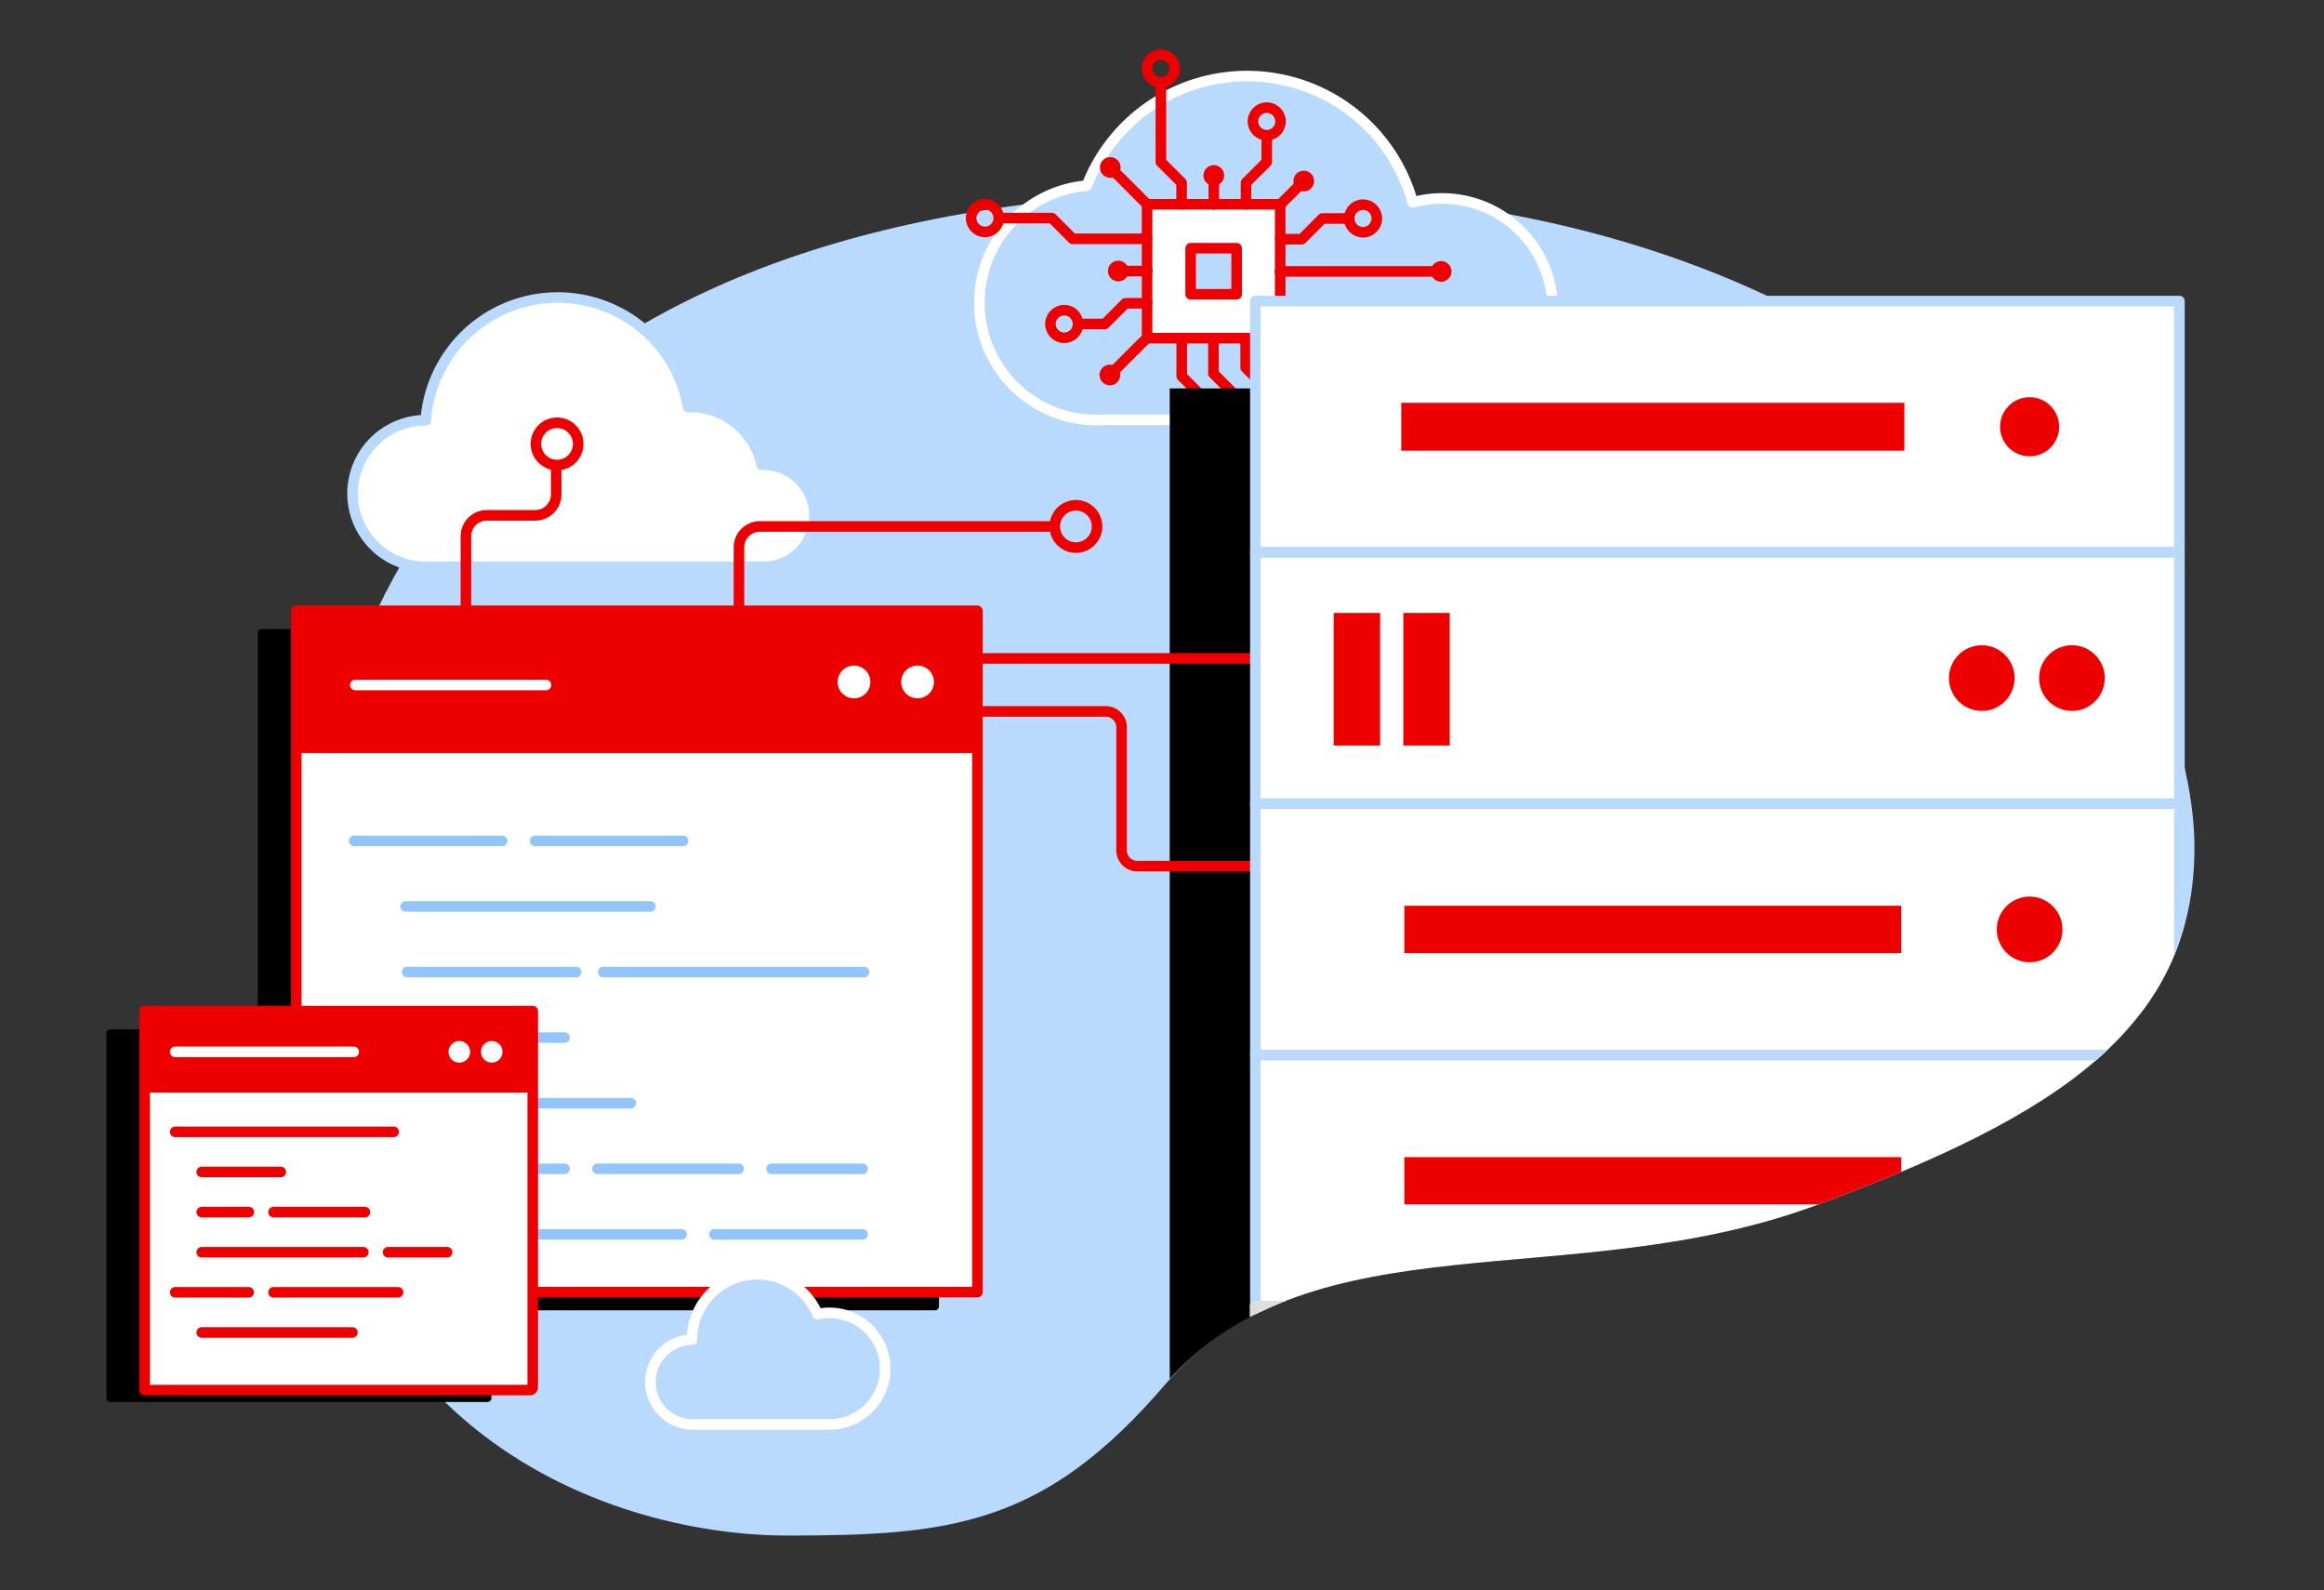 <svg id="fbcc6e56-f19a-485f-9312-3d9e5fc94cf8" data-name="artwork" xmlns="http://www.w3.org/2000/svg" xmlns:xlink="http://www.w3.org/1999/xlink" viewBox="0 0 659.717 451.327">
  <rect x="0" y="0" width="659.717" height="451.327" fill="#333333" stroke="none"/>
  <defs>
    <clipPath id="be027f95-e91e-4839-924d-b1acb589b874">
      <path d="M622.918,240.506C623.946,12.351,669.955,58.004,354.048,54.217,154.329,51.823,85.177,155.829,85.177,282.845s92.478,152.948,138.57,152.948,71.624-2.924,107.071-43.154c42.106-47.788,115.468-24.97,184.552-50.52C583.67,316.858,622.686,292.098,622.918,240.506Z" style="fill: none"/>
    </clipPath>
  </defs>
  <g>
    <path d="M622.943,240.506c0-59.274-69.204-186.289-269.126-186.289S84.69,155.829,84.69,282.845,177.256,435.793,223.392,435.793s72.913-2.638,107.356-42.868c41.437-48.398,115.34-25.403,184.544-50.806S622.943,291.313,622.943,240.506Z" style="fill: #b9dafc"/>
    <path d="M440.788,87.736A31.416,31.416,0,0,0,401.034,57.444a48.795,48.795,0,0,0-92.519-4.758,33.332,33.332,0,0,0,2.814,66.544c.726,0,1.444-.031,2.158-.077h40.492l.009 0.0.009-0h55.368l.004 0.0.004-0h2.102l.001-.078A31.414,31.414,0,0,0,440.788,87.736Z" style="fill: #b9dafc;stroke: #fff;stroke-linecap: round;stroke-linejoin: round;stroke-width: 3px"/>
    <g>
      <rect x="325.946" y="58.407" width="37.136" height="37.136" style="fill: #fff"/>
      <g>
        <g>
          <g>
            <g>
              <polyline points="373.858 106.424 363.406 95.972 344.461 95.972" style="fill: none;stroke: #e00;stroke-linecap: round;stroke-linejoin: round;stroke-width: 3px"/>
              <polyline points="344.461 95.972 344.461 106.023 353.141 114.703" style="fill: none;stroke: #e00;stroke-linecap: round;stroke-linejoin: round;stroke-width: 3px"/>
              <polyline points="335.457 95.972 335.457 106.774 342.482 113.799" style="fill: none;stroke: #e00;stroke-linecap: round;stroke-linejoin: round;stroke-width: 3px"/>
              <polyline points="359.486 117.227 359.486 110.219 353.607 104.352 353.607 95.972" style="fill: none;stroke: #e00;stroke-linecap: round;stroke-linejoin: round;stroke-width: 3px"/>
              <circle cx="359.486" cy="119.489" r="3.92" style="fill: #fff;stroke: #e00;stroke-linecap: round;stroke-linejoin: round;stroke-width: 3.692px"/>
              <circle cx="373.858" cy="106.424" r="2.94" style="fill: #e00"/>
            </g>
            <g>
              <polyline points="315.064 106.424 325.516 95.972 344.461 95.972" style="fill: none;stroke: #e00;stroke-linecap: round;stroke-linejoin: round;stroke-width: 3px"/>
              <circle cx="315.064" cy="106.424" r="2.94" style="fill: #e00"/>
            </g>
          </g>
          <g>
            <g>
              <g>
                <polyline points="370.106 51.382 363.406 58.082 363.406 77.027" style="fill: none;stroke: #e00;stroke-linecap: round;stroke-linejoin: round;stroke-width: 3px"/>
                <line x1="408.503" y1="77.027" x2="363.406" y2="77.027" style="fill: none;stroke: #e00;stroke-linecap: round;stroke-linejoin: round;stroke-width: 3px"/>
                <circle cx="409.096" cy="77.027" r="2.94" style="fill: #e00"/>
                <polyline points="382.41 62.002 375.402 62.002 369.535 67.881 363.406 67.881" style="fill: none;stroke: #e00;stroke-linecap: round;stroke-linejoin: round;stroke-width: 3px"/>
                <circle cx="386.923" cy="62.002" r="3.92" style="fill: none;stroke: #e00;stroke-linecap: round;stroke-linejoin: round;stroke-width: 3px"/>
                <circle cx="370.106" cy="51.382" r="2.94" style="fill: #e00"/>
              </g>
              <g>
                <line x1="363.406" y1="95.972" x2="363.406" y2="77.027" style="fill: #fff;stroke: #e00;stroke-linecap: round;stroke-linejoin: round;stroke-width: 3px"/>
                <polyline points="382.41 92.052 375.402 92.052 369.535 86.173 363.406 86.173" style="fill: none;stroke: #e00;stroke-linecap: round;stroke-linejoin: round;stroke-width: 3px"/>
                <circle cx="386.923" cy="92.052" r="3.92" style="fill: #fff;stroke: #e00;stroke-linecap: round;stroke-linejoin: round;stroke-width: 3.692px"/>
              </g>
            </g>
            <g>
              <g>
                <g>
                  <polyline points="315.169 47.525 325.622 57.977 344.566 57.977" style="fill: none;stroke: #e00;stroke-linecap: round;stroke-linejoin: round;stroke-width: 3px"/>
                  <line x1="344.566" y1="50.395" x2="344.566" y2="57.977" style="fill: none;stroke: #e00;stroke-linecap: round;stroke-linejoin: round;stroke-width: 3px"/>
                  <circle cx="344.566" cy="49.802" r="2.94" style="fill: #e00"/>
                  <polyline points="329.541 23.966 329.541 45.98 335.421 51.848 335.421 57.977" style="fill: none;stroke: #e00;stroke-linecap: round;stroke-linejoin: round;stroke-width: 3px"/>
                  <circle cx="329.541" cy="19.454" r="3.92" style="fill: none;stroke: #e00;stroke-linecap: round;stroke-linejoin: round;stroke-width: 3px"/>
                  <circle cx="315.169" cy="47.525" r="2.94" style="fill: #e00"/>
                </g>
                <g>
                  <line x1="363.511" y1="57.977" x2="344.566" y2="57.977" style="fill: #fff;stroke: #e00;stroke-linecap: round;stroke-linejoin: round;stroke-width: 3px"/>
                  <polyline points="359.591 38.972 359.591 45.98 353.712 51.848 353.712 57.977" style="fill: none;stroke: #e00;stroke-linecap: round;stroke-linejoin: round;stroke-width: 3px"/>
                  <circle cx="359.591" cy="34.46" r="3.92" style="fill: none;stroke: #e00;stroke-linecap: round;stroke-linejoin: round;stroke-width: 3px"/>
                </g>
              </g>
              <g>
                <g>
                  <line x1="325.622" y1="95.866" x2="325.622" y2="76.922" style="fill: #fff;stroke: #e00;stroke-linecap: round;stroke-linejoin: round;stroke-width: 3px"/>
                  <line x1="318.04" y1="76.922" x2="325.622" y2="76.922" style="fill: none;stroke: #e00;stroke-linecap: round;stroke-linejoin: round;stroke-width: 3px"/>
                  <circle cx="317.446" cy="76.922" r="2.94" style="fill: #e00"/>
                  <polyline points="306.617 91.947 313.625 91.947 319.492 86.067 325.622 86.067" style="fill: none;stroke: #e00;stroke-linecap: round;stroke-linejoin: round;stroke-width: 3px"/>
                  <circle cx="302.104" cy="91.947" r="3.92" style="fill: none;stroke: #e00;stroke-linecap: round;stroke-linejoin: round;stroke-width: 3px"/>
                </g>
                <g>
                  <line x1="325.622" y1="57.977" x2="325.622" y2="76.922" style="fill: #fff;stroke: #e00;stroke-linecap: round;stroke-linejoin: round;stroke-width: 3px"/>
                  <polyline points="284.108 61.897 298.619 61.897 304.486 67.776 325.622 67.776" style="fill: none;stroke: #e00;stroke-linecap: round;stroke-linejoin: round;stroke-width: 3px"/>
                  <circle cx="279.595" cy="61.897" r="3.92" style="fill: none;stroke: #e00;stroke-linecap: round;stroke-linejoin: round;stroke-width: 3px"/>
                </g>
              </g>
            </g>
          </g>
        </g>
        <rect x="337.981" y="70.442" width="13.065" height="13.065" style="fill: #b9dafc;stroke: #e00;stroke-linecap: round;stroke-linejoin: round;stroke-width: 3px"/>
      </g>
    </g>
    <g>
      <g style="clip-path: url(#be027f95-e91e-4839-924d-b1acb589b874)">
        <g>
          <rect x="332.057" y="110.24" width="275.719" height="291.037"/>
          <path d="M355.358,245.823H322.88a4.494,4.494,0,0,1-4.494-4.494v-34.934a4.494,4.494,0,0,0-4.494-4.494h-51.846" style="fill: none;stroke: #e00;stroke-linejoin: round;stroke-width: 3px"/>
          <line x1="262.797" y1="186.855" x2="355.317" y2="186.855" style="fill: none;stroke: #e00;stroke-linejoin: round;stroke-width: 3px"/>
          <g>
            <rect x="356.36" y="85.446" width="262.313" height="71.331" style="fill: #fff;stroke: #b9dafc;stroke-linecap: round;stroke-linejoin: round;stroke-width: 3px"/>
            <circle cx="576.151" cy="121.111" r="8.387" style="fill: #e00"/>
            <rect x="356.36" y="156.776" width="262.313" height="71.331" style="fill: #fff;stroke: #b9dafc;stroke-linecap: round;stroke-linejoin: round;stroke-width: 3px"/>
            <circle cx="588.165" cy="192.442" r="9.319" style="fill: #e00"/>
            <circle cx="562.564" cy="192.442" r="9.319" style="fill: #e00"/>
            <rect x="356.36" y="228.107" width="262.313" height="71.331" style="fill: #fff;stroke: #b9dafc;stroke-linecap: round;stroke-linejoin: round;stroke-width: 3px"/>
            <circle cx="576.151" cy="263.772" r="9.319" style="fill: #e00"/>
            <rect x="356.36" y="299.438" width="262.313" height="71.331" style="fill: #fff;stroke: #b9dafc;stroke-linecap: round;stroke-linejoin: round;stroke-width: 3px"/>
            <rect x="356.36" y="370.768" width="262.313" height="71.331" style="fill: #fff;stroke: #dedede;stroke-linecap: round;stroke-linejoin: round;stroke-width: 3.175px"/>
            <circle cx="576.151" cy="335.103" r="9.319" style="fill: #e00"/>
            <g>
              <rect x="397.775" y="114.317" width="142.818" height="13.587" style="fill: #e00"/>
              <rect x="378.598" y="173.947" width="13.179" height="37.643" style="fill: #e00"/>
              <rect x="398.361" y="173.947" width="13.179" height="37.643" style="fill: #e00"/>
              <rect x="398.657" y="257.063" width="141.054" height="13.419" style="fill: #e00"/>
              <rect x="398.657" y="328.393" width="141.054" height="13.419" style="fill: #e00"/>
            </g>
          </g>
        </g>
      </g>
      <path d="M216.71,131.882c-.159,0-.317.007-.475.012a20.812,20.812,0,0,0-20.332-16.388c-.192,0-.381.009-.572.014a37.571,37.571,0,0,0-74.476,3.74c-.037-0-.074-.003-.112-.003a20.808,20.808,0,0,0,0,41.615h95.967a14.495,14.495,0,1,0,0-28.991Z" style="fill: #fff;stroke: #b9dafc;stroke-linecap: round;stroke-linejoin: round;stroke-width: 3px"/>
      <g>
        <rect x="73.189" y="178.503" width="193.36" height="193.36" rx="1.061"/>
        <g>
          <rect x="84.103" y="173.347" width="193.36" height="193.36" style="fill: #fff;stroke: #e00;stroke-linecap: round;stroke-linejoin: round;stroke-width: 3px"/>
          <rect x="84.103" y="173.347" width="193.36" height="40.391" style="fill: #e00"/>
          <g>
            <circle cx="242.426" cy="193.542" r="4.649" style="fill: #fff"/>
            <circle cx="260.473" cy="193.542" r="4.649" style="fill: #fff"/>
          </g>
          <line x1="155.002" y1="194.401" x2="100.861" y2="194.401" style="fill: none;stroke: #fff;stroke-linecap: round;stroke-linejoin: round;stroke-width: 3px"/>
          <g>
            <g>
              <line x1="151.885" y1="238.648" x2="193.913" y2="238.648" style="fill: none;stroke: #92c5f9;stroke-linecap: round;stroke-miterlimit: 10;stroke-width: 3px"/>
              <line x1="100.517" y1="238.648" x2="142.545" y2="238.648" style="fill: none;stroke: #92c5f9;stroke-linecap: round;stroke-miterlimit: 10;stroke-width: 3px"/>
            </g>
            <line x1="115.135" y1="257.259" x2="184.617" y2="257.259" style="fill: none;stroke: #92c5f9;stroke-linecap: round;stroke-miterlimit: 10;stroke-width: 3px"/>
            <g>
              <line x1="245.281" y1="275.871" x2="171.238" y2="275.871" style="fill: none;stroke: #92c5f9;stroke-linecap: round;stroke-miterlimit: 10;stroke-width: 3px"/>
              <line x1="115.575" y1="275.871" x2="163.523" y2="275.871" style="fill: none;stroke: #92c5f9;stroke-linecap: round;stroke-miterlimit: 10;stroke-width: 3px"/>
            </g>
            <g>
              <line x1="115.135" y1="350.318" x2="142.105" y2="350.318" style="fill: none;stroke: #aaa;stroke-linecap: round;stroke-miterlimit: 10;stroke-width: 3.436px"/>
              <line x1="193.473" y1="350.318" x2="151.445" y2="350.318" style="fill: none;stroke: #92c5f9;stroke-linecap: round;stroke-miterlimit: 10;stroke-width: 3px"/>
              <line x1="244.841" y1="350.318" x2="202.813" y2="350.318" style="fill: none;stroke: #92c5f9;stroke-linecap: round;stroke-miterlimit: 10;stroke-width: 3px"/>
            </g>
            <line x1="115.135" y1="294.483" x2="160.261" y2="294.483" style="fill: none;stroke: #92c5f9;stroke-linecap: round;stroke-miterlimit: 10;stroke-width: 3px"/>
            <g>
              <line x1="115.135" y1="331.706" x2="160.261" y2="331.706" style="fill: none;stroke: #92c5f9;stroke-linecap: round;stroke-miterlimit: 10;stroke-width: 3px"/>
              <line x1="209.664" y1="331.706" x2="169.6" y2="331.706" style="fill: none;stroke: #92c5f9;stroke-linecap: round;stroke-miterlimit: 10;stroke-width: 3px"/>
              <line x1="244.841" y1="331.706" x2="219.004" y2="331.706" style="fill: none;stroke: #92c5f9;stroke-linecap: round;stroke-miterlimit: 10;stroke-width: 3px"/>
            </g>
            <g>
              <line x1="100.077" y1="313.094" x2="135.312" y2="313.094" style="fill: none;stroke: #aaa;stroke-linecap: round;stroke-miterlimit: 10;stroke-width: 3.436px"/>
              <line x1="179.064" y1="313.094" x2="143.027" y2="313.094" style="fill: none;stroke: #92c5f9;stroke-linecap: round;stroke-miterlimit: 10;stroke-width: 3px"/>
            </g>
          </g>
        </g>
        <g>
          <rect x="30.213" y="292.098" width="109.278" height="105.793" rx="1.06"/>
          <g>
            <path d="M41.051,286.964H151.233a0,0,0,0,1,0,0v106.747a.804.804,0,0,1-.804.804H41.051a0,0,0,0,1,0,0V286.964A0,0,0,0,1,41.051,286.964Z" style="fill: #fff;stroke: #e00;stroke-linecap: round;stroke-linejoin: round;stroke-width: 3px"/>
            <rect x="41.051" y="286.964" width="110.182" height="23.11" style="fill: #e00"/>
            <line x1="49.738" y1="298.519" x2="100.407" y2="298.519" style="fill: none;stroke: #fff;stroke-linecap: round;stroke-linejoin: round;stroke-width: 3px"/>
            <circle cx="130.387" cy="298.519" r="3.068" style="fill: #fff"/>
            <circle cx="139.59" cy="298.519" r="3.068" style="fill: #fff"/>
            <g>
              <line x1="49.738" y1="321.22" x2="111.759" y2="321.22" style="fill: none;stroke: #e00;stroke-linecap: round;stroke-linejoin: round;stroke-width: 3px"/>
              <g>
                <line x1="57.267" y1="343.996" x2="70.642" y2="343.996" style="fill: none;stroke: #e00;stroke-linecap: round;stroke-linejoin: round;stroke-width: 3px"/>
                <line x1="77.648" y1="343.996" x2="103.605" y2="343.996" style="fill: none;stroke: #e00;stroke-linecap: round;stroke-linejoin: round;stroke-width: 3px"/>
              </g>
              <g>
                <line x1="57.267" y1="355.384" x2="103.133" y2="355.384" style="fill: none;stroke: #e00;stroke-linecap: round;stroke-linejoin: round;stroke-width: 3px"/>
                <line x1="110.162" y1="355.384" x2="126.93" y2="355.384" style="fill: none;stroke: #e00;stroke-linecap: round;stroke-linejoin: round;stroke-width: 3px"/>
              </g>
              <line x1="57.267" y1="332.608" x2="79.715" y2="332.608" style="fill: none;stroke: #e00;stroke-linecap: round;stroke-linejoin: round;stroke-width: 3px"/>
              <line x1="57.267" y1="378.16" x2="100.044" y2="378.16" style="fill: none;stroke: #e00;stroke-linecap: round;stroke-linejoin: round;stroke-width: 3px"/>
              <g>
                <line x1="49.738" y1="366.772" x2="70.6" y2="366.772" style="fill: none;stroke: #e00;stroke-linecap: round;stroke-linejoin: round;stroke-width: 3px"/>
                <line x1="77.648" y1="366.772" x2="112.997" y2="366.772" style="fill: none;stroke: #e00;stroke-linecap: round;stroke-linejoin: round;stroke-width: 3px"/>
              </g>
            </g>
          </g>
        </g>
      </g>
      <circle cx="305.422" cy="149.409" r="6.002" style="fill: none;stroke: #e00;stroke-linejoin: round;stroke-width: 3px"/>
      <path d="M209.771,173.347V155.344a5.935,5.935,0,0,1,5.935-5.935h83.713" style="fill: none;stroke: #e00;stroke-linejoin: round;stroke-width: 3px"/>
      <path d="M157.893,131.793v8.523a5.935,5.935,0,0,1-5.935,5.935h-13.763a5.935,5.935,0,0,0-5.935,5.935v21.16" style="fill: none;stroke: #e00;stroke-linejoin: round;stroke-width: 3px"/>
      <circle cx="158.13" cy="125.983" r="6.002" style="fill: none;stroke: #e00;stroke-linejoin: round;stroke-width: 3px"/>
    </g>
    <path d="M235.448,372.592a15.874,15.874,0,0,0-3.376.369,18.567,18.567,0,0,0-35.66,7.214,12.048,12.048,0,0,0,.298,24.093H235.448a15.838,15.838,0,0,0,0-31.677Z" style="fill: #b9dafc;stroke: #fff;stroke-linecap: round;stroke-linejoin: round;stroke-width: 3px"/>
  </g>
</svg>

